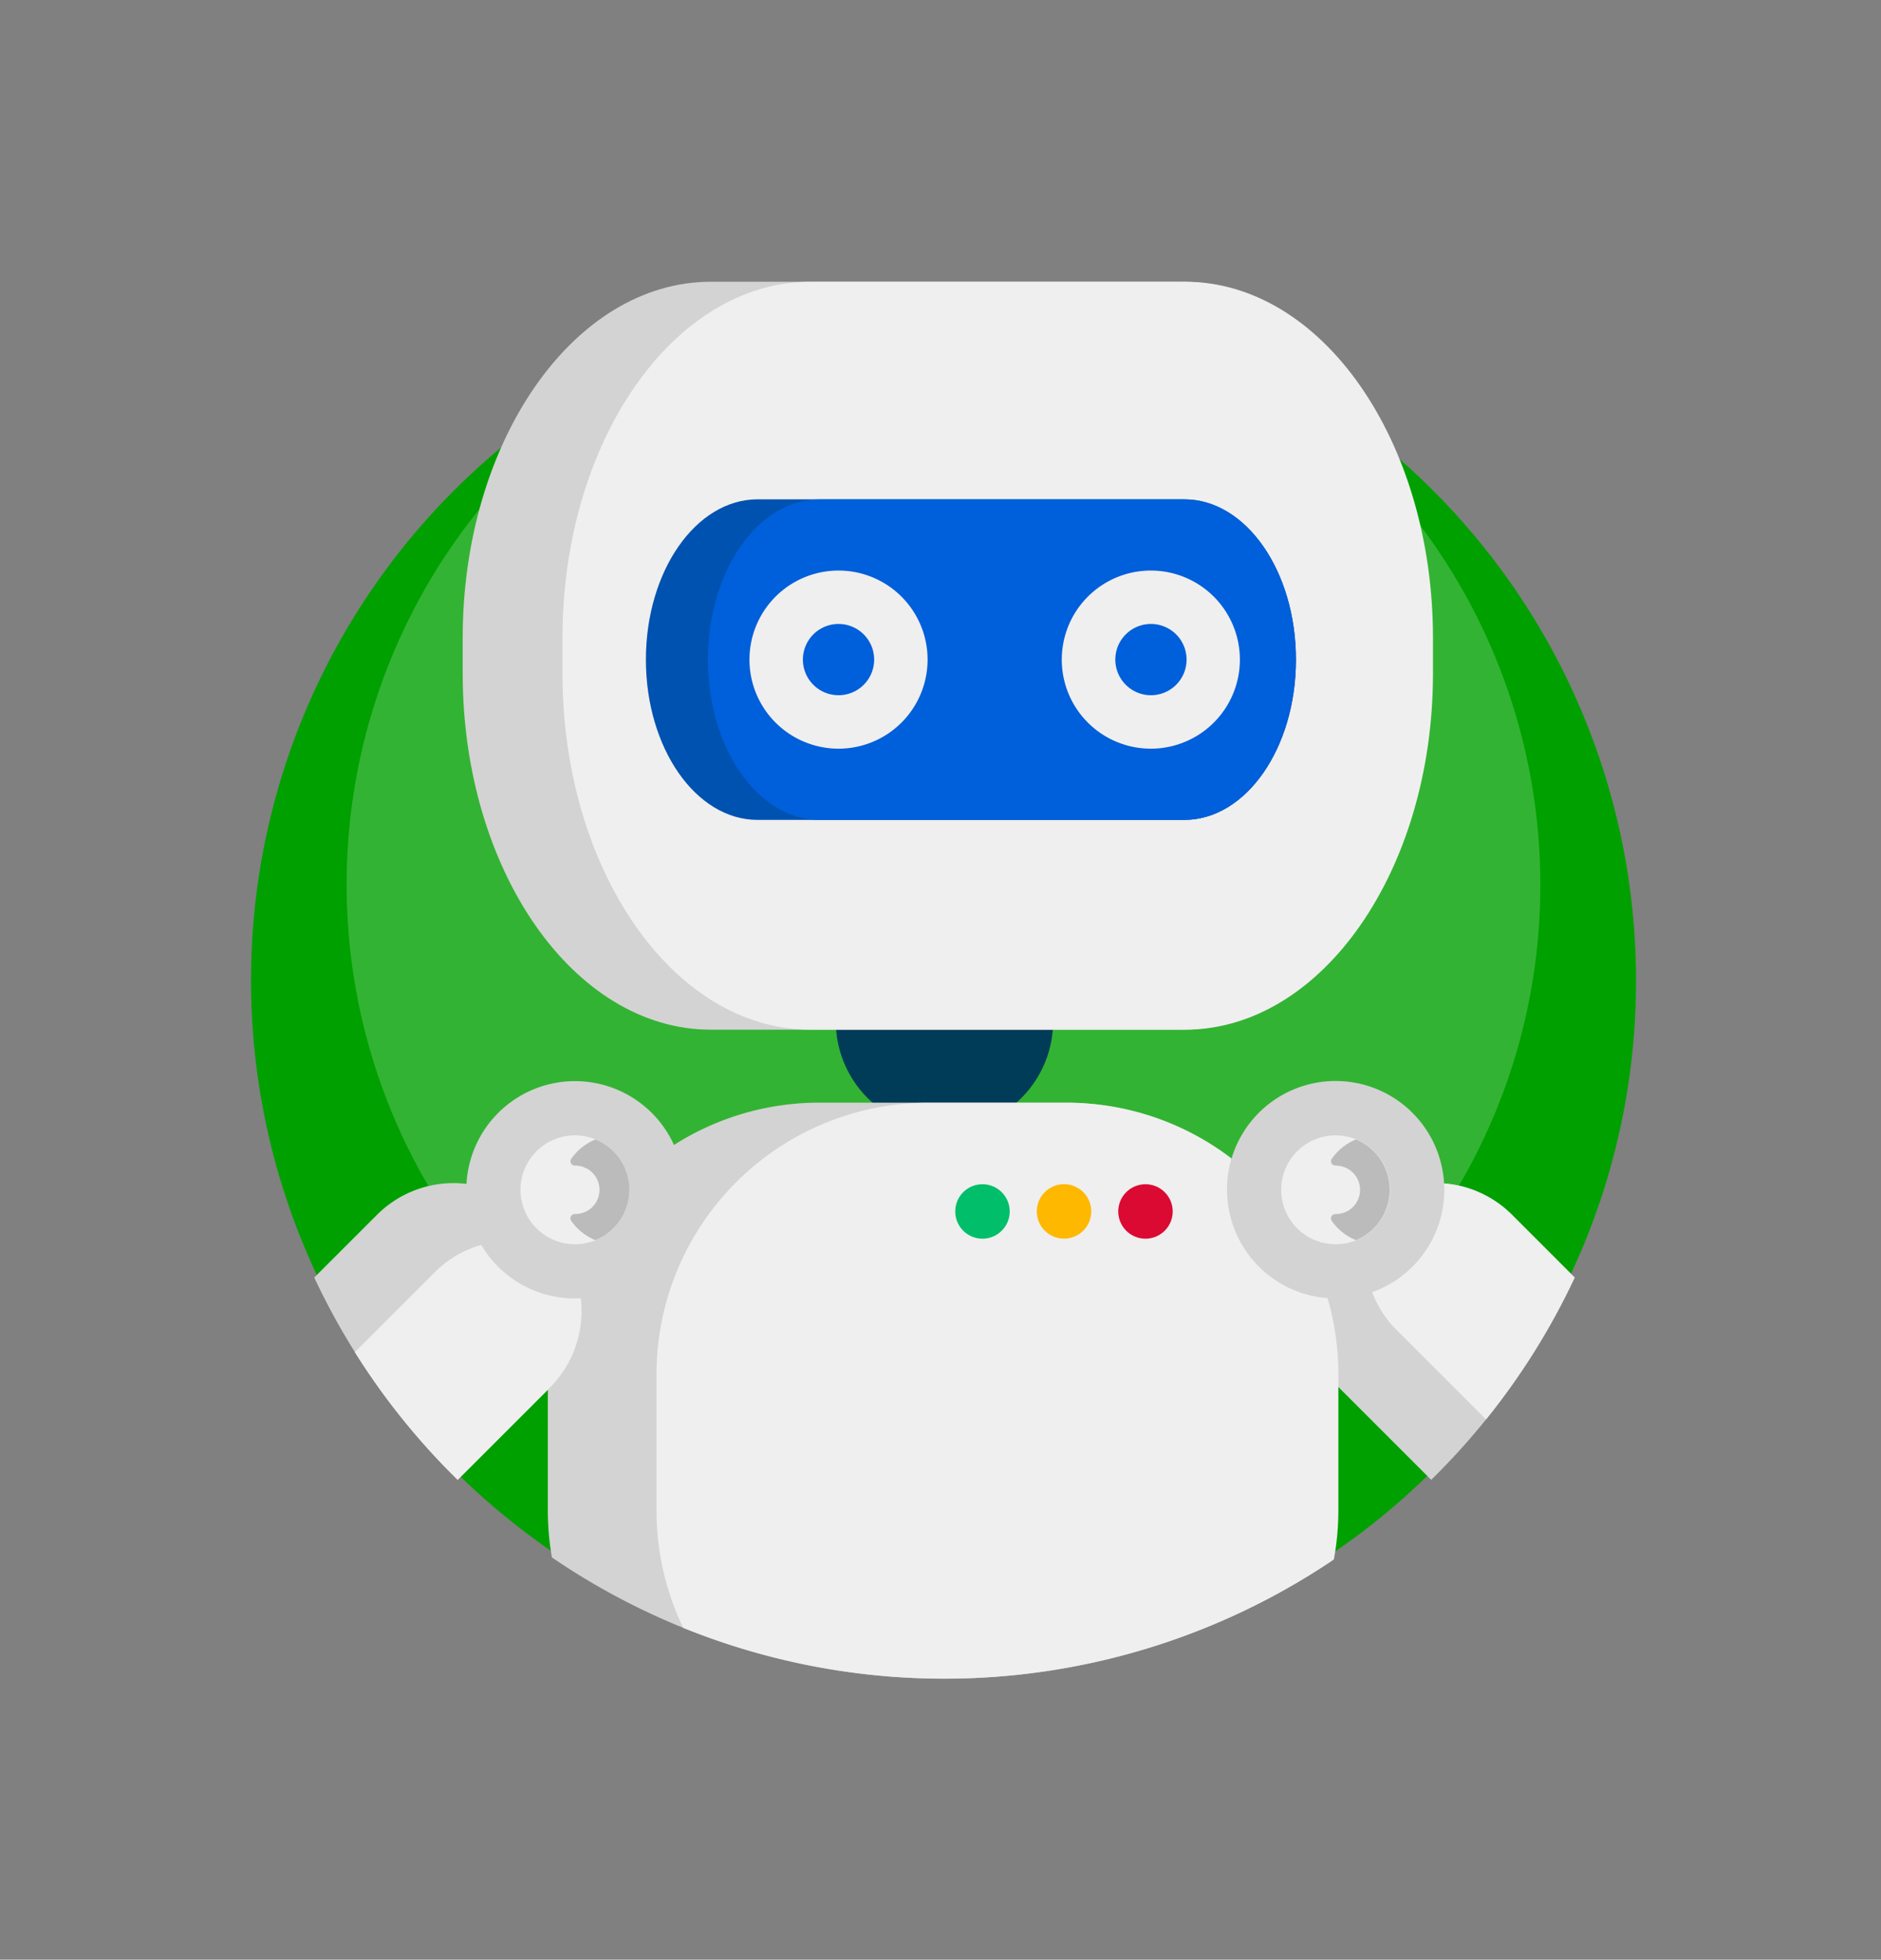 <svg id="Camada_1" data-name="Camada 1" xmlns="http://www.w3.org/2000/svg" viewBox="0 0 622 648"><rect x="0" y="0" width="622" height="648" fill="#808080" stroke="none"/><defs><style>.cls-1{fill:#00a000;}.cls-2{fill:#fff;opacity:0.2;}.cls-3{fill:#003c58;}.cls-4{fill:#d3d3d3;}.cls-5{fill:#efefef;}.cls-6{fill:#0052b0;}.cls-7{fill:#005fda;}.cls-8{fill:#bbbbbc;}.cls-9{fill:#db0a33;}.cls-10{fill:#ffb800;}.cls-11{fill:#00be69;}</style></defs><title>Icone_oficinaPrancheta 14</title><path class="cls-1" d="M541,324.17a228,228,0,0,1-44.86,136.16,230.43,230.43,0,0,1-35.52,38.06A229,229,0,1,1,312,95.17h.9a227.7,227.7,0,0,1,117.54,33A229.07,229.07,0,0,1,541,324.17Z"/><path class="cls-2" d="M509.35,292.51a196.51,196.51,0,0,1-38.66,117.35,199.06,199.06,0,0,1-30.61,32.8,197.25,197.25,0,0,1-256.15,0,198.63,198.63,0,0,1-30.61-32.8A197.32,197.32,0,0,1,312,95.17h.78a196.22,196.22,0,0,1,101.29,28.41,197.38,197.38,0,0,1,95.28,168.93Z"/><path class="cls-3" d="M348.24,337.7a35.93,35.93,0,1,1-35.93-35.93,35.93,35.93,0,0,1,35.93,35.93Zm0,0"/><path class="cls-4" d="M390.94,340.49H235.05c-45.31,0-82.05-52.73-82.05-117.77V210.94c0-65,36.74-117.77,82.05-117.77H390.94c45.31,0,82.05,52.73,82.05,117.77v11.78c0,65-36.74,117.77-82.05,117.77Z"/><path class="cls-4" d="M520.7,422.45a230.65,230.65,0,0,1-47.44,66.9l-30.44-30.44c-.32-.32-.63-.65-.93-1v41.46a90.94,90.94,0,0,1-1.57,16.79A230,230,0,0,1,182.5,515a90.8,90.8,0,0,1-1.34-15.57V459.55l-29.81,29.8a230.43,230.43,0,0,1-47.43-66.9l20.71-20.71a35.84,35.84,0,0,1,29.63-10.26,35.93,35.93,0,0,1,68.61-12.86,89.32,89.32,0,0,1,48.12-14h81.07a89.44,89.44,0,0,1,55.07,18.86,35.92,35.92,0,0,1,70.39,7.84A35.78,35.78,0,0,1,500,401.74Z"/><path class="cls-5" d="M268,340.49c-45.31,0-82-52.73-82-117.77V210.94c0-65,36.74-117.77,82-117.77H391.85c45.32,0,82,52.73,82,117.77v11.78c0,65-36.73,117.77-82,117.77Z"/><path class="cls-5" d="M190.14,429.37a35.91,35.91,0,0,1-31-17.71,35.66,35.66,0,0,0-15.48,9.14l-26.33,26.32a230.87,230.87,0,0,0,34,42.23l30.45-30.44a35.86,35.86,0,0,0,10.27-29.59c-.64,0-1.28.05-1.93.05Z"/><path class="cls-5" d="M500,401.74a35.8,35.8,0,0,0-22.47-10.4c.05.69.07,1.39.07,2.1a35.94,35.94,0,0,1-23.87,33.85,35.63,35.63,0,0,0,8.15,12.56l29.52,29.52a229.93,229.93,0,0,0,29.31-46.92Z"/><path class="cls-5" d="M405.73,393.44a36.08,36.08,0,0,1,1.52-10.35,89.4,89.4,0,0,0-54.52-18.44H306.92a89.83,89.83,0,0,0-89.83,89.83v44.91a89.37,89.37,0,0,0,8.84,38.9,230.2,230.2,0,0,0,215.15-22.62,90,90,0,0,0,1.48-16.28V454.48A90.05,90.05,0,0,0,439,429.26a35.92,35.92,0,0,1-33.24-35.82Z"/><path class="cls-6" d="M391.62,271.12H250.5c-20.39,0-36.92-23.73-36.92-53s16.53-53,36.92-53H391.62c20.39,0,36.92,23.73,36.92,53s-16.53,53-36.92,53Zm0,0"/><path class="cls-7" d="M391.62,271.12H271c-20.39,0-36.92-23.73-36.92-53s16.53-53,36.92-53H391.62c20.39,0,36.92,23.73,36.92,53s-16.53,53-36.92,53Zm0,0"/><path class="cls-5" d="M277.29,188.67a29.45,29.45,0,1,0,29.44,29.45,29.45,29.45,0,0,0-29.44-29.45Zm0,41.22a11.78,11.78,0,1,1,11.77-11.77,11.77,11.77,0,0,1-11.77,11.77Zm103.3-41.22A29.45,29.45,0,1,0,410,218.12a29.45,29.45,0,0,0-29.45-29.45Zm0,41.22a11.78,11.78,0,1,1,11.78-11.77,11.77,11.77,0,0,1-11.78,11.77Zm14.43,0"/><path class="cls-5" d="M208.11,393.44a18,18,0,1,1-18-18,18,18,0,0,1,18,18Zm233.55-18a18,18,0,1,0,18,18,18,18,0,0,0-18-18Zm0,0"/><path class="cls-8" d="M208.11,393.44a18,18,0,0,1-11.23,16.65,18.09,18.09,0,0,1-8-6.38,1.44,1.44,0,0,1,1.22-2.26h0a8,8,0,0,0,2-15.78,8.35,8.35,0,0,0-2-.24,1.43,1.43,0,0,1-1.2-2.26,18.09,18.09,0,0,1,8-6.38,18,18,0,0,1,11.23,16.65ZM448.4,376.79a18,18,0,0,0-8,6.38,1.43,1.43,0,0,0,1.2,2.26,8.35,8.35,0,0,1,2,.24,8,8,0,0,1-2,15.78h0a1.44,1.44,0,0,0-1.22,2.26,17.91,17.91,0,0,0,8,6.38,18,18,0,0,0,0-33.3Zm0,0"/><path class="cls-9" d="M378.78,391.6a9,9,0,1,1-9,9,9,9,0,0,1,9-9Z"/><path class="cls-10" d="M342.85,400.58a9,9,0,1,0,9-9,9,9,0,0,0-9,9Z"/><path class="cls-11" d="M324.88,391.6a9,9,0,1,1-9,9,9,9,0,0,1,9-9Zm0,0"/></svg>